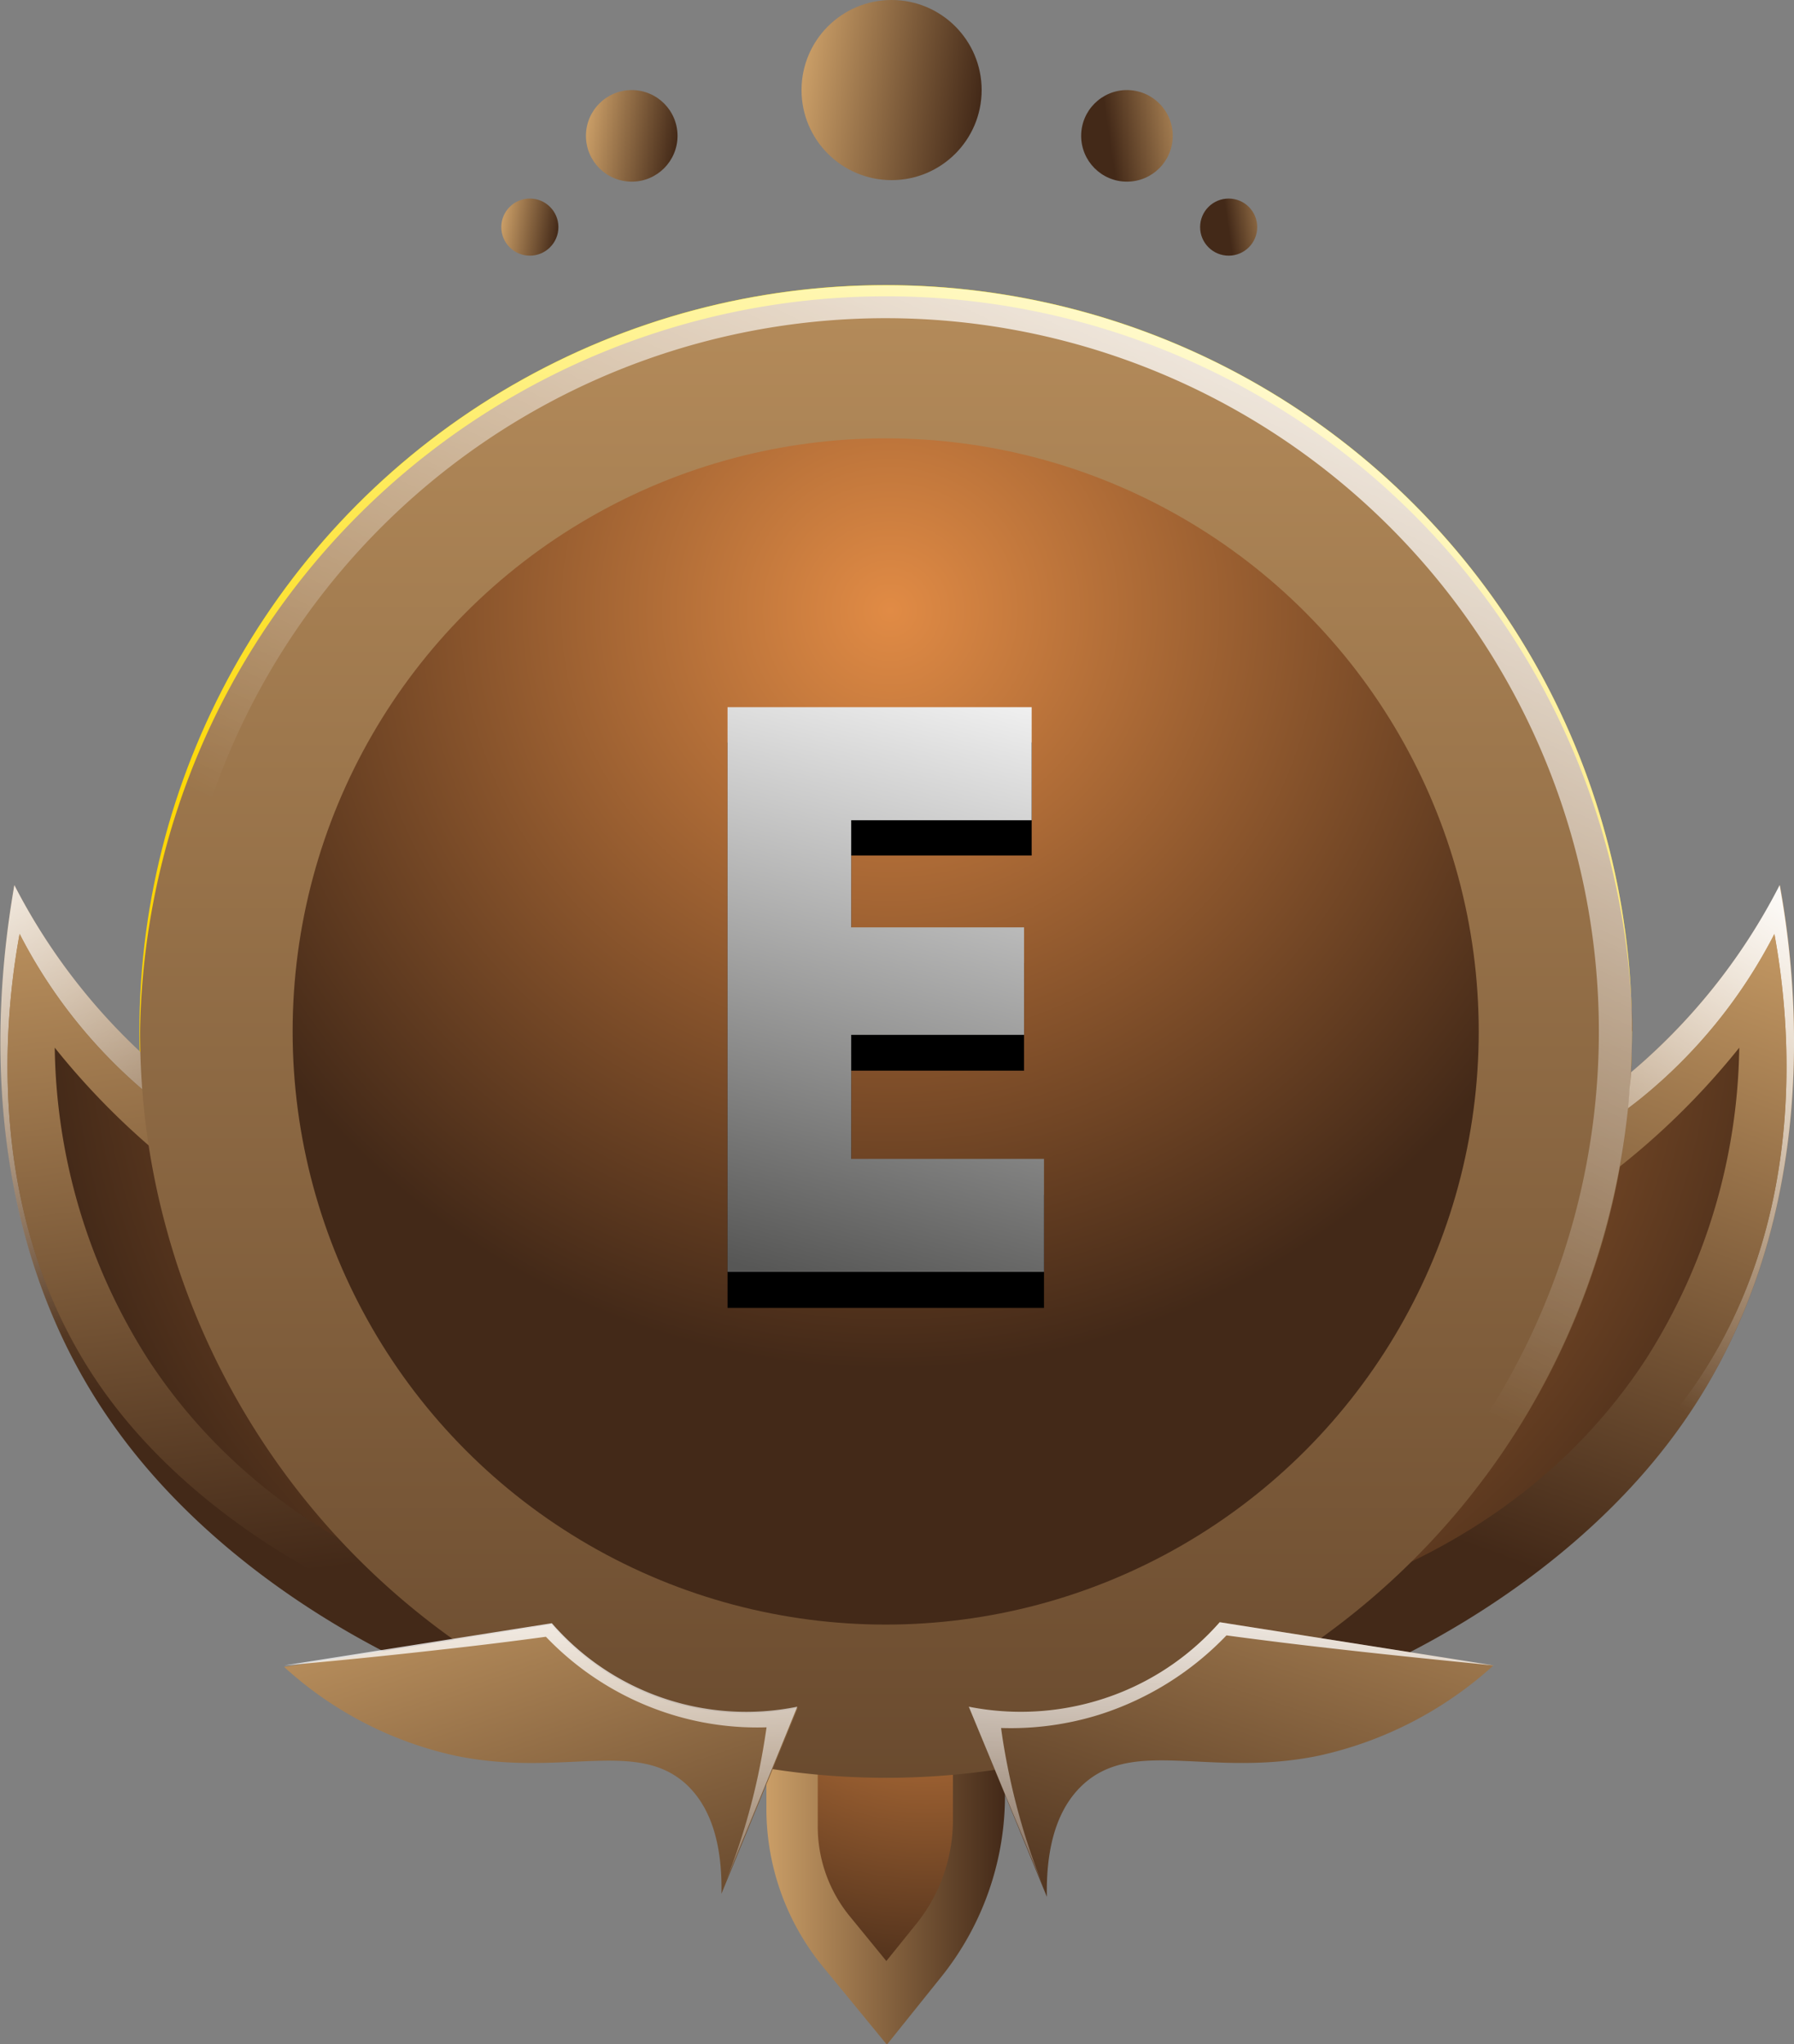 <svg xmlns="http://www.w3.org/2000/svg" xmlns:xlink="http://www.w3.org/1999/xlink" viewBox="0 0 106.18 120.96"><rect x="0" y="0" width="106.18" height="120.96" fill="#808080" stroke="none"/><defs><style>.cls-1{fill:url(#linear-gradient);}.cls-2{fill:url(#linear-gradient-2);}.cls-3{fill:url(#radial-gradient);}.cls-4{fill:url(#linear-gradient-3);}.cls-5{fill:url(#linear-gradient-4);}.cls-6{fill:url(#linear-gradient-5);}.cls-7{fill:url(#radial-gradient-2);}.cls-8{fill:url(#linear-gradient-6);}.cls-9{fill:url(#linear-gradient-7);}.cls-10{fill:url(#linear-gradient-8);}.cls-11{fill:url(#radial-gradient-3);}.cls-12{fill:url(#linear-gradient-9);}.cls-13{fill:url(#linear-gradient-10);}.cls-14{fill:url(#linear-gradient-11);}.cls-15{fill:url(#linear-gradient-12);}.cls-16{fill:url(#linear-gradient-13);}.cls-17{fill:url(#linear-gradient-14);}.cls-18{fill:url(#radial-gradient-4);}.cls-19{fill:url(#linear-gradient-15);}.cls-20{fill:url(#linear-gradient-16);}.cls-21{fill:url(#linear-gradient-17);}.cls-22{fill:url(#linear-gradient-18);}.cls-23{fill:url(#linear-gradient-19);}.cls-24{fill:url(#linear-gradient-20);}</style><linearGradient id="linear-gradient" x1="52.42" y1="-8.63" x2="52.42" y2="151.56" gradientUnits="userSpaceOnUse"><stop offset="0" stop-color="#fe0"/><stop offset="1" stop-color="#f8ad13"/></linearGradient><linearGradient id="linear-gradient-2" x1="45.36" y1="109.55" x2="59.48" y2="109.55" gradientUnits="userSpaceOnUse"><stop offset="0" stop-color="#ca9e67"/><stop offset="1" stop-color="#432918"/></linearGradient><radialGradient id="radial-gradient" cx="54.85" cy="93.47" r="25.36" gradientUnits="userSpaceOnUse"><stop offset="0" stop-color="#e18b45"/><stop offset="1" stop-color="#432918"/></radialGradient><linearGradient id="linear-gradient-3" x1="97.67" y1="50.14" x2="83.16" y2="90.1" xlink:href="#linear-gradient-2"/><linearGradient id="linear-gradient-4" x1="258.67" y1="-71.1" x2="243.86" y2="-41.48" gradientTransform="translate(-159.77 87.05) rotate(7.82)" gradientUnits="userSpaceOnUse"><stop offset="0" stop-color="#fff"/><stop offset="0.9" stop-color="#fff" stop-opacity="0"/></linearGradient><linearGradient id="linear-gradient-5" x1="99.48" y1="50.79" x2="84.98" y2="90.75" xlink:href="#linear-gradient-2"/><radialGradient id="radial-gradient-2" cx="59.01" cy="57.65" r="51.11" xlink:href="#radial-gradient"/><linearGradient id="linear-gradient-6" x1="-1554.31" y1="178.46" x2="-1553.82" y2="213.84" gradientTransform="matrix(-0.99, 0.14, 0.14, 0.99, -1546.72, 87.05)" xlink:href="#linear-gradient-2"/><linearGradient id="linear-gradient-7" x1="-1537.15" y1="175.55" x2="-1551.96" y2="205.17" gradientTransform="matrix(-0.99, 0.14, 0.14, 0.99, -1546.72, 87.05)" xlink:href="#linear-gradient-4"/><linearGradient id="linear-gradient-8" x1="-1551.7" y1="179.32" x2="-1551.06" y2="225.08" gradientTransform="matrix(-0.99, 0.14, 0.14, 0.99, -1546.72, 87.05)" xlink:href="#linear-gradient-2"/><radialGradient id="radial-gradient-3" cx="53.33" cy="57.65" r="51.11" xlink:href="#radial-gradient"/><linearGradient id="linear-gradient-9" x1="52.42" y1="-8.62" x2="52.42" y2="151.56" xlink:href="#linear-gradient-2"/><linearGradient id="linear-gradient-10" x1="77.27" y1="9.38" x2="47.3" y2="71.68" gradientTransform="matrix(1, 0, 0, 1, 0, 0)" xlink:href="#linear-gradient-4"/><linearGradient id="linear-gradient-11" x1="-363.95" y1="302.04" x2="-363.95" y2="339.9" gradientTransform="translate(279.06 -312.48) rotate(-18.29)" xlink:href="#linear-gradient-2"/><linearGradient id="linear-gradient-12" x1="32" y1="91.54" x2="32" y2="120.43" gradientTransform="matrix(1, 0, 0, 1, 0, 0)" xlink:href="#linear-gradient-4"/><linearGradient id="linear-gradient-13" x1="-1916.64" y1="-211.39" x2="-1916.64" y2="-172.72" gradientTransform="matrix(-0.95, -0.31, -0.31, 0.95, -1809.49, -312.48)" xlink:href="#linear-gradient-2"/><linearGradient id="linear-gradient-14" x1="-1603.3" y1="91.27" x2="-1603.3" y2="120.79" gradientTransform="matrix(-1, 0, 0, 1, -1530.43, 0)" xlink:href="#linear-gradient-4"/><radialGradient id="radial-gradient-4" cx="52.69" cy="36.12" r="44.93" xlink:href="#radial-gradient"/><linearGradient id="linear-gradient-15" x1="199.14" y1="-135.54" x2="204.56" y2="-135.54" gradientTransform="translate(-182.68 111.42) rotate(8.72)" xlink:href="#linear-gradient-2"/><linearGradient id="linear-gradient-16" x1="211.31" y1="-140.55" x2="221.97" y2="-140.55" gradientTransform="translate(-182.68 111.42) rotate(8.72)" xlink:href="#linear-gradient-2"/><linearGradient id="linear-gradient-17" x1="195.02" y1="-129.29" x2="198.4" y2="-129.29" gradientTransform="translate(-182.68 111.42) rotate(8.72)" xlink:href="#linear-gradient-2"/><linearGradient id="linear-gradient-18" x1="-1427.71" y1="113.98" x2="-1422.28" y2="113.98" gradientTransform="matrix(-0.99, 0.15, 0.15, 0.99, -1359.1, 111.42)" xlink:href="#linear-gradient-2"/><linearGradient id="linear-gradient-19" x1="-1431.82" y1="120.23" x2="-1428.44" y2="120.23" gradientTransform="matrix(-0.99, 0.15, 0.15, 0.99, -1359.1, 111.42)" xlink:href="#linear-gradient-2"/><linearGradient id="linear-gradient-20" x1="57.31" y1="39.39" x2="48" y2="75.95" gradientUnits="userSpaceOnUse"><stop offset="0" stop-color="#f6f6f6"/><stop offset="1" stop-color="#575756"/></linearGradient></defs><g id="Layer_2" data-name="Layer 2"><g id="badge"><circle class="cls-1" cx="52.42" cy="61.04" r="44.17"/><path class="cls-2" d="M55.7,117l-3.21,4-3.78-4.61A14.74,14.74,0,0,1,45.36,107V98.14H59.48v8.09A17.13,17.13,0,0,1,55.7,117Z"/><path class="cls-3" d="M54.29,113.78l-1.83,2.27-2.15-2.63a8.37,8.37,0,0,1-1.91-5.33v-5h8v4.61A9.81,9.81,0,0,1,54.29,113.78Z"/><path class="cls-4" d="M76.92,71.73A36.65,36.65,0,0,0,96,63.9a36.2,36.2,0,0,0,9.35-11.52c.89,4.93,2.93,19.95-6.12,32.36C89,98.8,67.67,105.19,64.39,101.13a2.19,2.19,0,0,1-.43-.95Z"/><path class="cls-5" d="M105.33,52.38A35.86,35.86,0,0,1,96,63.9a36.69,36.69,0,0,1-19.07,7.84Q70.43,86,64,100.18a2.1,2.1,0,0,0,.43.94C67.67,105.19,89,98.8,99.22,84.74,108.28,72.32,106.23,57.31,105.33,52.38Zm-34.89,44a1.86,1.86,0,0,1-.36-.79q5.46-12,10.94-24A30.86,30.86,0,0,0,97.12,65a30.37,30.37,0,0,0,7.9-9.73c.76,4.17,2.48,16.85-5.16,27.33C91.2,94.46,73.22,99.85,70.44,96.42Z"/><path class="cls-6" d="M99.86,82.59C91.2,94.46,73.22,99.85,70.44,96.42a1.86,1.86,0,0,1-.36-.79q5.46-12,10.94-24A30.86,30.86,0,0,0,97.12,65a30.37,30.37,0,0,0,7.9-9.73C105.78,59.43,107.5,72.11,99.86,82.59Z"/><path class="cls-7" d="M76,77.94A44.24,44.24,0,0,0,102.94,62a35.14,35.14,0,0,1-5.51,18.41c-9.78,15-28,16.13-30.12,16.23Q71.66,87.29,76,77.94Z"/><path class="cls-8" d="M29.27,71.73A36.59,36.59,0,0,1,10.2,63.9,35.92,35.92,0,0,1,.85,52.38C0,57.31-2.09,72.33,7,84.74c10.25,14.06,31.55,20.45,34.83,16.39a2.33,2.33,0,0,0,.44-.95Z"/><path class="cls-9" d="M7,84.74C17.2,98.8,38.51,105.19,41.79,101.12a2,2,0,0,0,.43-.94L29.27,71.74A36.63,36.63,0,0,1,10.2,63.9,36.06,36.06,0,0,1,.85,52.38C0,57.31-2.1,72.32,7,84.74Zm-.63-2.15C-1.32,72.11.4,59.43,1.16,55.26A30.37,30.37,0,0,0,9.06,65a30.89,30.89,0,0,0,16.1,6.61q5.47,12,10.94,24a1.75,1.75,0,0,1-.36.79C33,99.85,15,94.46,6.33,82.59Z"/><path class="cls-10" d="M6.33,82.59C15,94.46,33,99.85,35.74,96.42a1.75,1.75,0,0,0,.36-.79q-5.46-12-10.94-24A30.89,30.89,0,0,1,9.06,65a30.37,30.37,0,0,1-7.9-9.73C.4,59.43-1.32,72.11,6.33,82.59Z"/><path class="cls-11" d="M30.15,77.94A44.24,44.24,0,0,1,3.24,62,35.14,35.14,0,0,0,8.75,80.42c9.78,15,28,16.13,30.13,16.23Z"/><path class="cls-12" d="M96.59,61c0,1.12,0,2.22-.13,3.31A43.37,43.37,0,0,1,95,72.93c-.16.56-.32,1.1-.5,1.65a44.18,44.18,0,0,1-84.1,0c-.17-.55-.34-1.09-.49-1.65a43.38,43.38,0,0,1-1.5-8.58c-.08-1.09-.12-2.19-.12-3.31a44.17,44.17,0,0,1,88.33,0Z"/><path class="cls-13" d="M52.42,16.88A44.17,44.17,0,1,0,96.59,61,44.16,44.16,0,0,0,52.42,16.88Zm0,86.37A42.21,42.21,0,1,1,94.63,61,42.2,42.2,0,0,1,52.42,103.25Z"/><path class="cls-14" d="M32.66,96.14l-15.85,2.5A22,22,0,0,0,27,103.91c6.23,1.27,10.59-1,13.56,1.63,1.83,1.65,2.18,4.32,2.14,6.53l4.52-11a15.25,15.25,0,0,1-14.54-4.88Z"/><path class="cls-15" d="M47.19,101q-2.25,5.53-4.51,11a38.47,38.47,0,0,0,2.2-7c.21-1,.36-1.89.49-2.78a17.12,17.12,0,0,1-5.76-.8,17.39,17.39,0,0,1-7.3-4.56q-3,.41-6.19.76c-3.16.36-6.27.67-9.31.94l7.92-1.25,7.93-1.25A15.24,15.24,0,0,0,47.19,101Z"/><path class="cls-16" d="M72.19,96l16.2,2.56A22.57,22.57,0,0,1,78,103.91c-6.36,1.29-10.82-1.07-13.86,1.66-1.87,1.69-2.22,4.42-2.18,6.68L57.34,101a15.89,15.89,0,0,0,8.85-.77A15.62,15.62,0,0,0,72.19,96Z"/><path class="cls-17" d="M57.34,101,62,112.25a39.33,39.33,0,0,1-2.25-7.14c-.21-1-.38-1.94-.5-2.85a17.58,17.58,0,0,0,5.88-.81,17.92,17.92,0,0,0,7.46-4.67c2.08.28,4.18.54,6.32.78,3.23.37,6.41.69,9.52,1l-8.1-1.28L72.19,96a15.54,15.54,0,0,1-6,4.21A15.82,15.82,0,0,1,57.34,101Z"/><circle class="cls-18" cx="52.42" cy="61.04" r="35.1"/><circle class="cls-19" cx="37.39" cy="8.04" r="2.71"/><circle class="cls-20" cx="52.77" cy="5.33" r="5.33"/><circle class="cls-21" cx="31.36" cy="13.44" r="1.69"/><circle class="cls-22" cx="66.7" cy="8.04" r="2.71"/><circle class="cls-23" cx="72.72" cy="13.44" r="1.69"/><path d="M43.06,43.94h18v6.69H50.38V57H60.61v6.36H50.38v7.35H61.79v6.69H43.06Z"/><path class="cls-24" d="M43.06,41.85h18v6.69H50.38v6.34H60.61v6.36H50.38v7.34H61.79v6.69H43.06Z"/></g></g></svg>
